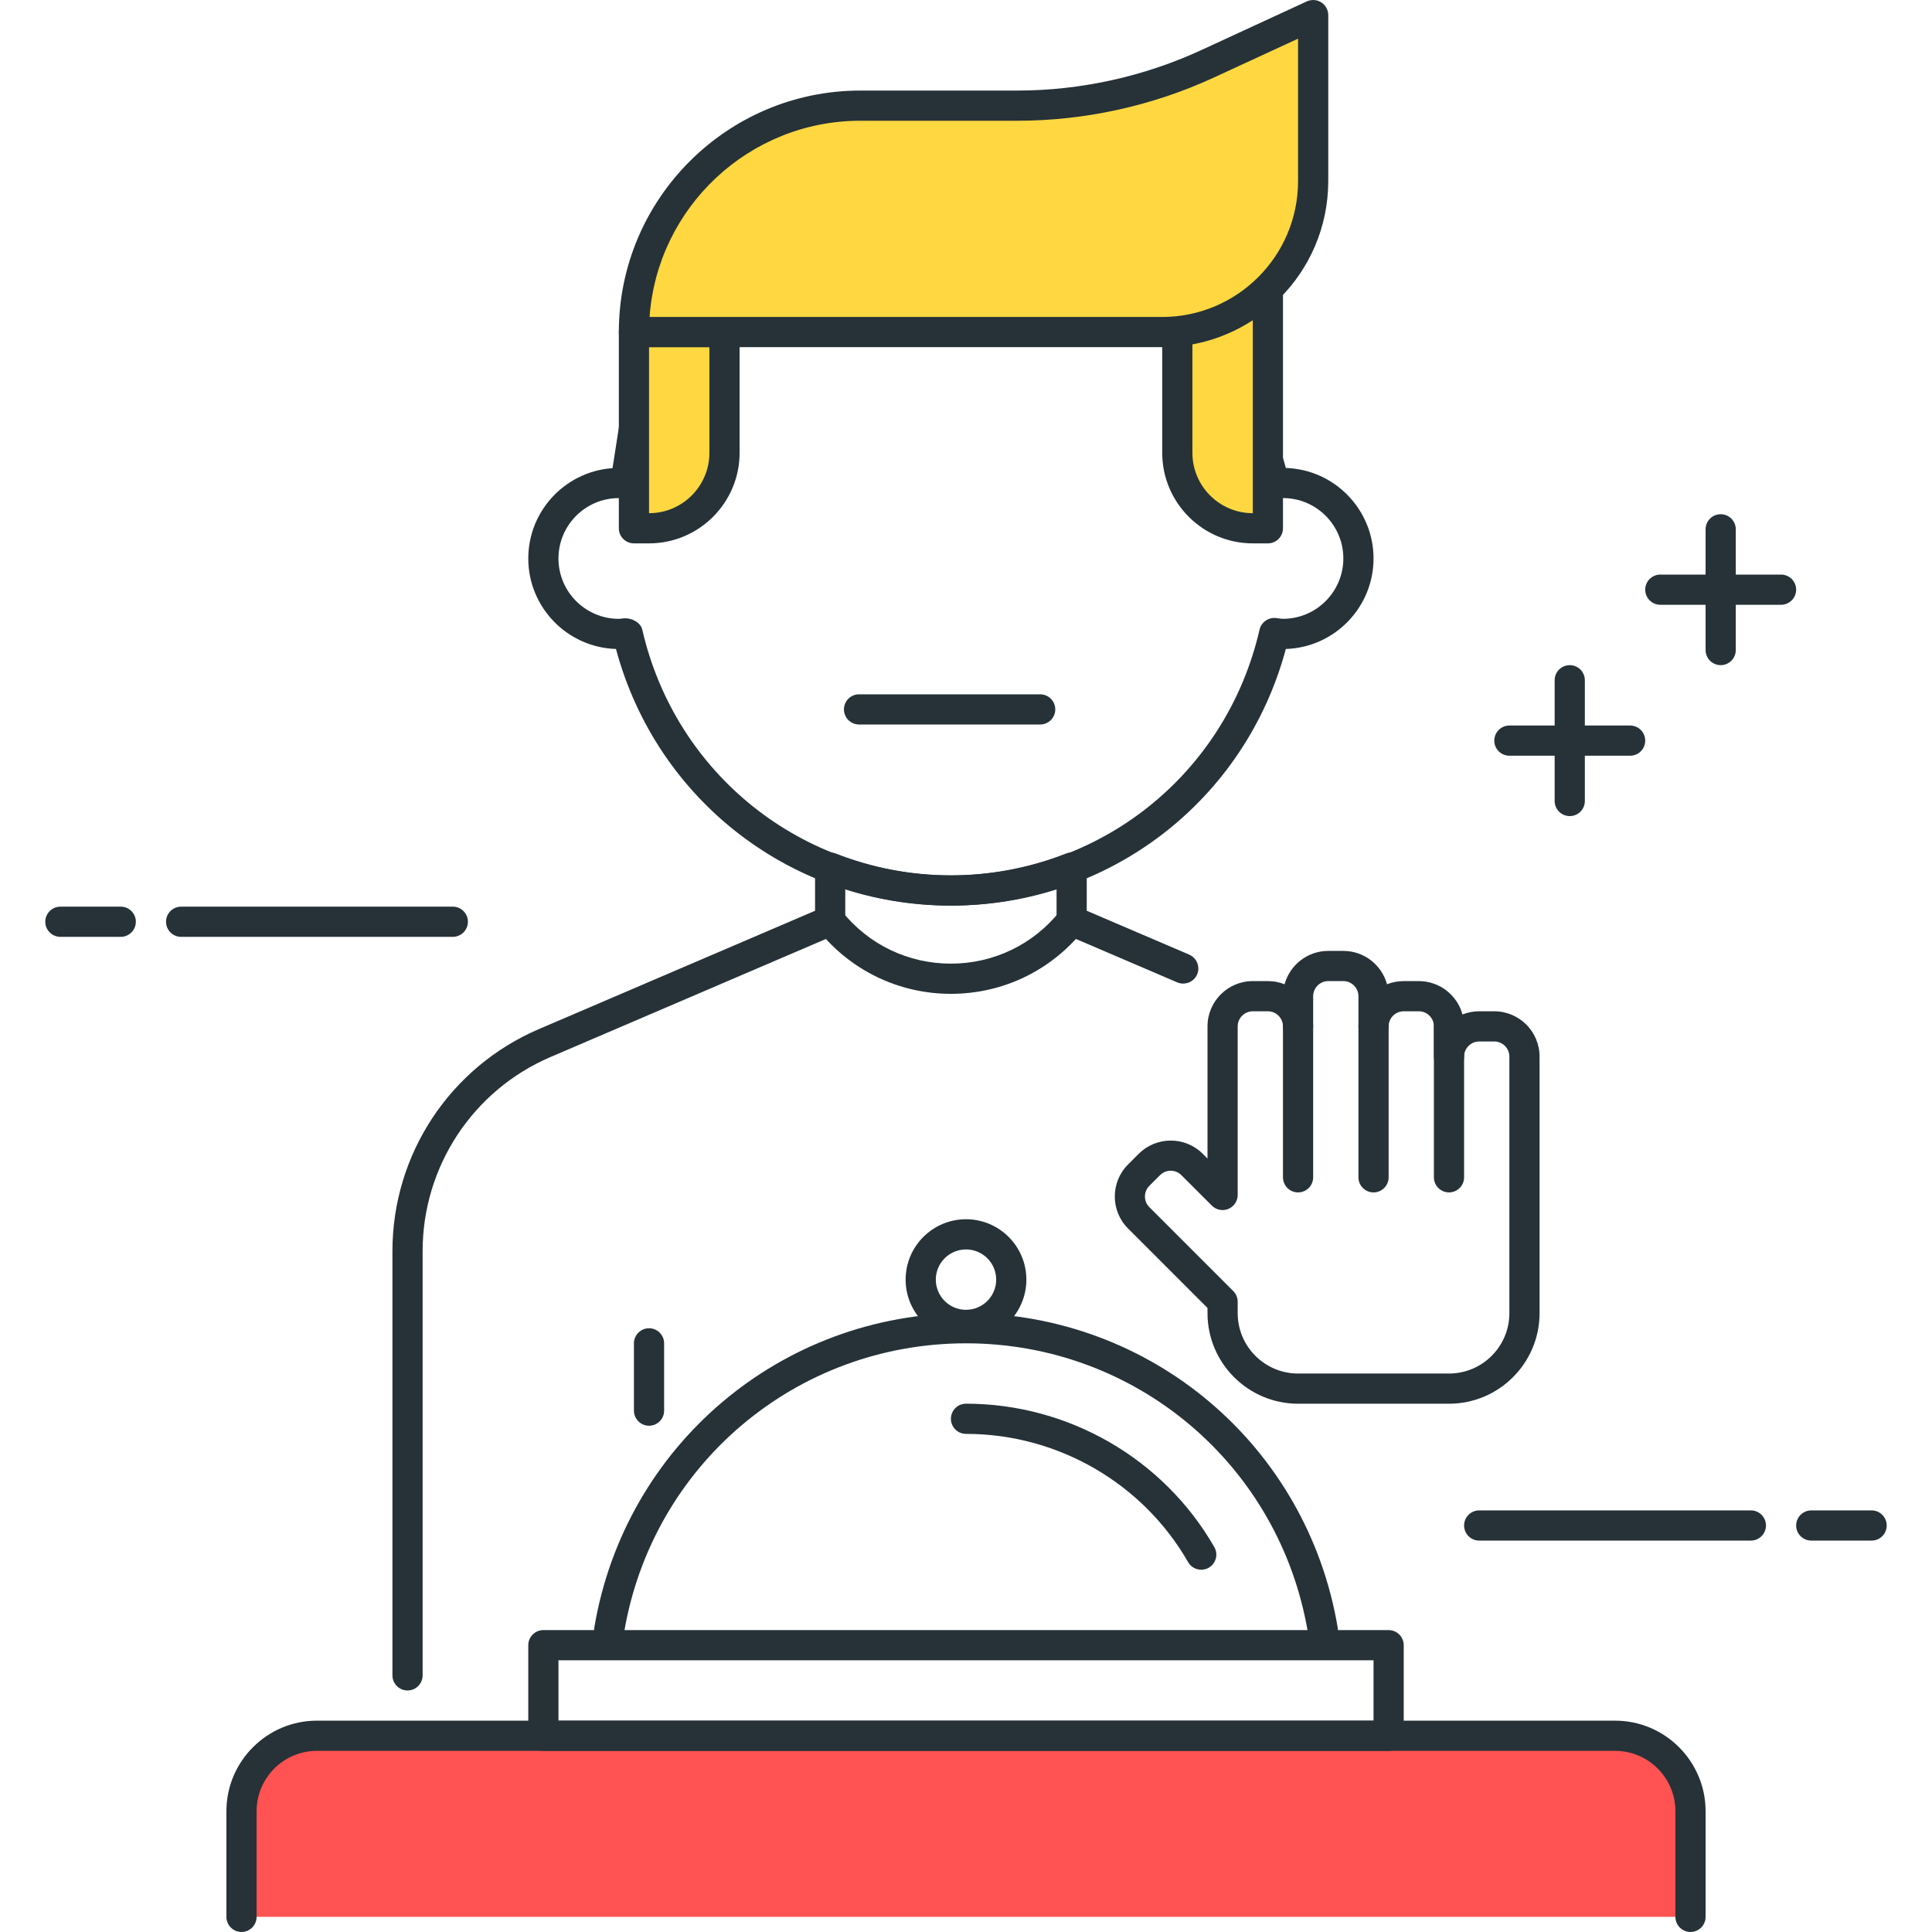 <?xml version="1.0" encoding="utf-8"?>
<!-- Generator: Adobe Illustrator 22.0.0, SVG Export Plug-In . SVG Version: 6.00 Build 0)  -->
<svg version="1.1" id="Layer_1" xmlns="http://www.w3.org/2000/svg" xmlns:xlink="http://www.w3.org/1999/xlink" x="0px" y="0px"
	 viewBox="0 0 64 64" style="enable-background:new 0 0 64 64;" xml:space="preserve">
<style type="text/css">
	.st0{fill:#263238;}
	.st1{fill:#4FC3F7;}
	.st2{fill:#4DB6AC;}
	.st3{fill:#FF5252;}
	.st4{fill:#FFFFFF;}
	.st5{fill:#FFD740;}
	.st6{fill:#40C4FF;}
</style>
<g>
	<g>
		<path class="st3" d="M53.5,57.499h-43c-1.381,0-2.5,1.119-2.5,2.5v3.5h48v-3.5C56,58.619,54.881,57.499,53.5,57.499z"/>
	</g>
	<g>
		<path class="st0" d="M58,51.034h-9c-0.276,0-0.5-0.224-0.5-0.5s0.224-0.5,0.5-0.5h9c0.276,0,0.5,0.224,0.5,0.5
			S58.276,51.034,58,51.034z"/>
	</g>
	<g>
		<path class="st0" d="M62,51.034h-2c-0.276,0-0.5-0.224-0.5-0.5s0.224-0.5,0.5-0.5h2c0.276,0,0.5,0.224,0.5,0.5
			S62.276,51.034,62,51.034z"/>
	</g>
	<g>
		<path class="st0" d="M15,31.034H6c-0.276,0-0.5-0.224-0.5-0.5s0.224-0.5,0.5-0.5h9c0.276,0,0.5,0.224,0.5,0.5
			S15.276,31.034,15,31.034z"/>
	</g>
	<g>
		<path class="st0" d="M4,31.034H2c-0.276,0-0.5-0.224-0.5-0.5s0.224-0.5,0.5-0.5h2c0.276,0,0.5,0.224,0.5,0.5
			S4.276,31.034,4,31.034z"/>
	</g>
	<g>
		<path class="st0" d="M59,20.034h-4c-0.276,0-0.5-0.224-0.5-0.5s0.224-0.5,0.5-0.5h4c0.276,0,0.5,0.224,0.5,0.5
			S59.276,20.034,59,20.034z"/>
	</g>
	<g>
		<path class="st0" d="M57,22.034c-0.276,0-0.5-0.224-0.5-0.5v-4c0-0.276,0.224-0.5,0.5-0.5s0.5,0.224,0.5,0.5v4
			C57.5,21.811,57.276,22.034,57,22.034z"/>
	</g>
	<g>
		<path class="st0" d="M54,25.034h-4c-0.276,0-0.5-0.224-0.5-0.5s0.224-0.5,0.5-0.5h4c0.276,0,0.5,0.224,0.5,0.5
			S54.276,25.034,54,25.034z"/>
	</g>
	<g>
		<path class="st0" d="M52,27.034c-0.276,0-0.5-0.224-0.5-0.5v-4c0-0.276,0.224-0.5,0.5-0.5s0.5,0.224,0.5,0.5v4
			C52.5,26.811,52.276,27.034,52,27.034z"/>
	</g>
	<g>
		<path class="st5" d="M20.789,16.029c0.441-1.917,1.387-3.639,2.683-5.029H21.5l-0.783,5.022
			C20.741,16.025,20.765,16.026,20.789,16.029z"/>
		<path class="st0" d="M20.789,16.528c-0.013,0-0.026-0.001-0.04-0.002c-0.007,0-0.086-0.008-0.094-0.009
			c-0.134-0.017-0.255-0.087-0.337-0.195c-0.081-0.107-0.115-0.244-0.095-0.378l0.782-5.021C21.044,10.68,21.254,10.5,21.5,10.5
			h1.972c0.199,0,0.379,0.118,0.459,0.301c0.079,0.183,0.042,0.395-0.094,0.54c-1.266,1.357-2.151,3.018-2.561,4.8
			C21.224,16.369,21.021,16.528,20.789,16.528z M21.928,11.5l-0.133,0.854c0.187-0.293,0.386-0.577,0.598-0.854H21.928z"/>
	</g>
	<g>
		<path class="st0" d="M21.5,47.229c-0.276,0-0.5-0.224-0.5-0.5V44.5c0-0.276,0.224-0.5,0.5-0.5s0.5,0.224,0.5,0.5v2.229
			C22,47.006,21.776,47.229,21.5,47.229z"/>
	</g>
	<g>
		<path class="st0" d="M31.5,30c-5.243,0-9.746-3.475-11.095-8.502c-1.61-0.05-2.905-1.376-2.905-2.998s1.295-2.948,2.905-2.998
			C21.753,10.475,26.256,7,31.5,7s9.747,3.475,11.095,8.502c1.61,0.05,2.905,1.376,2.905,2.998s-1.295,2.948-2.905,2.998
			C41.246,26.525,36.743,30,31.5,30z M20.711,20.481c0.241,0,0.513,0.148,0.565,0.377C22.378,25.652,26.582,29,31.5,29
			s9.122-3.348,10.224-8.142c0.057-0.247,0.295-0.413,0.543-0.385c0.142,0.019,0.187,0.026,0.233,0.026c1.103,0,2-0.897,2-2
			s-0.897-2-2-2c-0.049,0-0.097,0.008-0.144,0.014c-0.25,0.033-0.575-0.121-0.633-0.373C40.622,11.348,36.418,8,31.5,8
			s-9.122,3.348-10.224,8.141c-0.058,0.247-0.294,0.412-0.543,0.385C20.597,16.508,20.549,16.5,20.5,16.5c-1.103,0-2,0.897-2,2
			s0.897,2,2,2c0.047,0,0.092-0.008,0.137-0.014C20.661,20.482,20.686,20.481,20.711,20.481z"/>
	</g>
	<g>
		<path class="st5" d="M21.5,17.5H21V11h3v4C24,16.38,22.881,17.5,21.5,17.5z"/>
		<path class="st0" d="M21.5,18H21c-0.276,0-0.5-0.224-0.5-0.5V11c0-0.276,0.224-0.5,0.5-0.5h3c0.276,0,0.5,0.224,0.5,0.5v4
			C24.5,16.654,23.154,18,21.5,18z M21.5,17h0.01H21.5z M21.5,11.5V17c1.103,0,2-0.897,2-2v-3.5H21.5z"/>
	</g>
	<g>
		<path class="st5" d="M39,10.949V15c0,1.381,1.119,2.5,2.5,2.5H42V9.564C41.211,10.339,40.162,10.832,39,10.949z"/>
		<path class="st0" d="M42,18h-0.5c-1.654,0-3-1.346-3-3v-4.051c0-0.257,0.194-0.472,0.45-0.497
			c1.029-0.104,1.988-0.546,2.699-1.244c0.145-0.142,0.359-0.183,0.544-0.104c0.186,0.078,0.307,0.26,0.307,0.461V17.5
			C42.5,17.776,42.276,18,42,18z M39.5,11.383V15c0,1.103,0.897,2,2,2v-6.402C40.898,10.983,40.218,11.252,39.5,11.383z"/>
	</g>
	<g>
		<path class="st5" d="M38.5,11H21v0c0-4.142,3.358-7.5,7.5-7.5h5.205c2.171,0,4.315-0.471,6.286-1.381L43.5,0.5V6
			C43.5,8.761,41.261,11,38.5,11z"/>
		<path class="st0" d="M38.5,11.5H21c-0.276,0-0.5-0.224-0.5-0.5c0-4.411,3.589-8,8-8h5.205c2.082,0,4.184-0.462,6.077-1.335
			l3.508-1.619c0.156-0.069,0.335-0.06,0.479,0.033C43.913,0.171,44,0.329,44,0.5V6C44,9.032,41.532,11.5,38.5,11.5z M21.518,10.5
			H38.5c2.481,0,4.5-2.019,4.5-4.5V1.281l-2.799,1.292C38.178,3.507,35.932,4,33.705,4H28.5C24.809,4,21.775,6.873,21.518,10.5z"/>
	</g>
	<g>
		<path class="st0" d="M34.457,24h-6c-0.276,0-0.5-0.224-0.5-0.5s0.224-0.5,0.5-0.5h6c0.276,0,0.5,0.224,0.5,0.5
			S34.733,24,34.457,24z"/>
	</g>
	<g>
		<path class="st0" d="M48,46.5h-5c-1.654,0-3-1.346-3-3v-0.172l-2.632-2.632c-0.585-0.585-0.585-1.536,0-2.121l0.354-0.354
			c0.584-0.584,1.537-0.584,2.121,0L40,38.379V34c0-0.827,0.673-1.5,1.5-1.5H42c0.195,0,0.382,0.037,0.553,0.105
			C42.727,31.969,43.31,31.5,44,31.5h0.5c0.69,0,1.273,0.469,1.447,1.105c0.171-0.068,0.357-0.105,0.553-0.105H47
			c0.69,0,1.274,0.469,1.447,1.105C48.618,33.537,48.805,33.5,49,33.5h0.5c0.827,0,1.5,0.673,1.5,1.5v8.5
			C51,45.154,49.654,46.5,48,46.5z M38.782,38.782c-0.134,0-0.259,0.052-0.354,0.146l-0.354,0.354c-0.195,0.195-0.195,0.512,0,0.707
			l2.778,2.778C40.947,42.861,41,42.988,41,43.121V43.5c0,1.103,0.897,2,2,2h5c1.103,0,2-0.897,2-2V35c0-0.275-0.225-0.5-0.5-0.5H49
			c-0.275,0-0.5,0.225-0.5,0.5c0,0.276-0.224,0.5-0.5,0.5s-0.5-0.224-0.5-0.5v-1.001c0-0.275-0.225-0.499-0.5-0.499h-0.5
			c-0.275,0-0.5,0.225-0.5,0.5c0,0.276-0.224,0.5-0.5,0.5S45,34.276,45,34v-1c0-0.275-0.225-0.5-0.5-0.5H44
			c-0.275,0-0.5,0.225-0.5,0.5v1c0,0.276-0.224,0.5-0.5,0.5s-0.5-0.224-0.5-0.5c0-0.275-0.225-0.5-0.5-0.5h-0.5
			c-0.275,0-0.5,0.225-0.5,0.5v5.585c0,0.202-0.122,0.385-0.309,0.462c-0.186,0.078-0.4,0.035-0.545-0.108l-1.011-1.01
			C39.041,38.834,38.916,38.782,38.782,38.782z"/>
	</g>
	<g>
		<path class="st0" d="M43,39.5c-0.276,0-0.5-0.224-0.5-0.5v-5c0-0.276,0.224-0.5,0.5-0.5s0.5,0.224,0.5,0.5v5
			C43.5,39.276,43.276,39.5,43,39.5z"/>
	</g>
	<g>
		<path class="st0" d="M48,39.5c-0.276,0-0.5-0.224-0.5-0.5v-5c0-0.276,0.224-0.5,0.5-0.5s0.5,0.224,0.5,0.5v5
			C48.5,39.276,48.276,39.5,48,39.5z"/>
	</g>
	<g>
		<path class="st0" d="M45.5,39.5c-0.276,0-0.5-0.224-0.5-0.5v-5c0-0.276,0.224-0.5,0.5-0.5S46,33.724,46,34v5
			C46,39.276,45.776,39.5,45.5,39.5z"/>
	</g>
	<g>
		<path class="st0" d="M13.5,55.999c-0.276,0-0.5-0.224-0.5-0.5V41.445c0-3.205,1.903-6.091,4.849-7.354L27,30.17v-1.431
			c0-0.165,0.082-0.32,0.218-0.413c0.138-0.094,0.31-0.111,0.465-0.053c2.463,0.965,5.172,0.965,7.635,0
			c0.156-0.059,0.327-0.041,0.465,0.053C35.918,28.419,36,28.574,36,28.739v1.431l3.393,1.453c0.254,0.109,0.371,0.403,0.263,0.657
			c-0.11,0.254-0.406,0.369-0.657,0.263l-3.695-1.583C35.119,30.881,35,30.7,35,30.5v-1.052c-2.275,0.732-4.725,0.732-7,0V30.5
			c0,0.2-0.119,0.381-0.303,0.46l-9.454,4.052C15.665,36.115,14,38.642,14,41.445v14.054C14,55.775,13.776,55.999,13.5,55.999z"/>
	</g>
	<g>
		<path class="st0" d="M46,57.999H18c-0.276,0-0.5-0.224-0.5-0.5v-3c0-0.276,0.224-0.5,0.5-0.5h28c0.276,0,0.5,0.224,0.5,0.5v3
			C46.5,57.775,46.276,57.999,46,57.999z M18.5,56.999h27v-2h-27V56.999z"/>
	</g>
	<g>
		<path class="st0" d="M43.819,54.499c-0.239,0-0.451-0.173-0.492-0.417C42.394,48.529,37.63,44.499,32,44.499
			s-10.394,4.03-11.327,9.583c-0.046,0.273-0.305,0.457-0.576,0.41c-0.272-0.046-0.456-0.304-0.41-0.576
			C20.702,47.88,25.88,43.499,32,43.499s11.298,4.381,12.313,10.417c0.046,0.272-0.138,0.53-0.41,0.576
			C43.875,54.497,43.848,54.499,43.819,54.499z"/>
	</g>
	<g>
		<path class="st0" d="M39.792,51.999c-0.173,0-0.342-0.09-0.434-0.251c-1.503-2.621-4.322-4.249-7.358-4.249
			c-0.276,0-0.5-0.224-0.5-0.5s0.224-0.5,0.5-0.5c3.393,0,6.545,1.82,8.226,4.751c0.138,0.24,0.055,0.545-0.185,0.683
			C39.962,51.978,39.877,51.999,39.792,51.999z"/>
	</g>
	<g>
		<path class="st0" d="M32,44.389c-1.103,0-2-0.897-2-2s0.897-2,2-2s2,0.897,2,2S33.103,44.389,32,44.389z M32,41.389
			c-0.552,0-1,0.448-1,1s0.448,1,1,1s1-0.448,1-1S32.552,41.389,32,41.389z"/>
	</g>
	<g>
		<path class="st0" d="M56,63.999c-0.276,0-0.5-0.224-0.5-0.5v-3.5c0-1.103-0.897-2-2-2h-43c-1.103,0-2,0.897-2,2v3.5
			c0,0.276-0.224,0.5-0.5,0.5s-0.5-0.224-0.5-0.5v-3.5c0-1.654,1.346-3,3-3h43c1.654,0,3,1.346,3,3v3.5
			C56.5,63.775,56.276,63.999,56,63.999z"/>
	</g>
	<g>
		<path class="st0" d="M31.5,32.922c-1.717,0-3.317-0.769-4.391-2.109c-0.172-0.216-0.138-0.53,0.078-0.703
			c0.215-0.17,0.53-0.137,0.703,0.078c0.882,1.103,2.197,1.734,3.609,1.734s2.728-0.632,3.609-1.734
			c0.174-0.215,0.487-0.248,0.703-0.078c0.216,0.173,0.25,0.487,0.078,0.703C34.817,32.153,33.217,32.922,31.5,32.922z"/>
	</g>
</g>
</svg>
